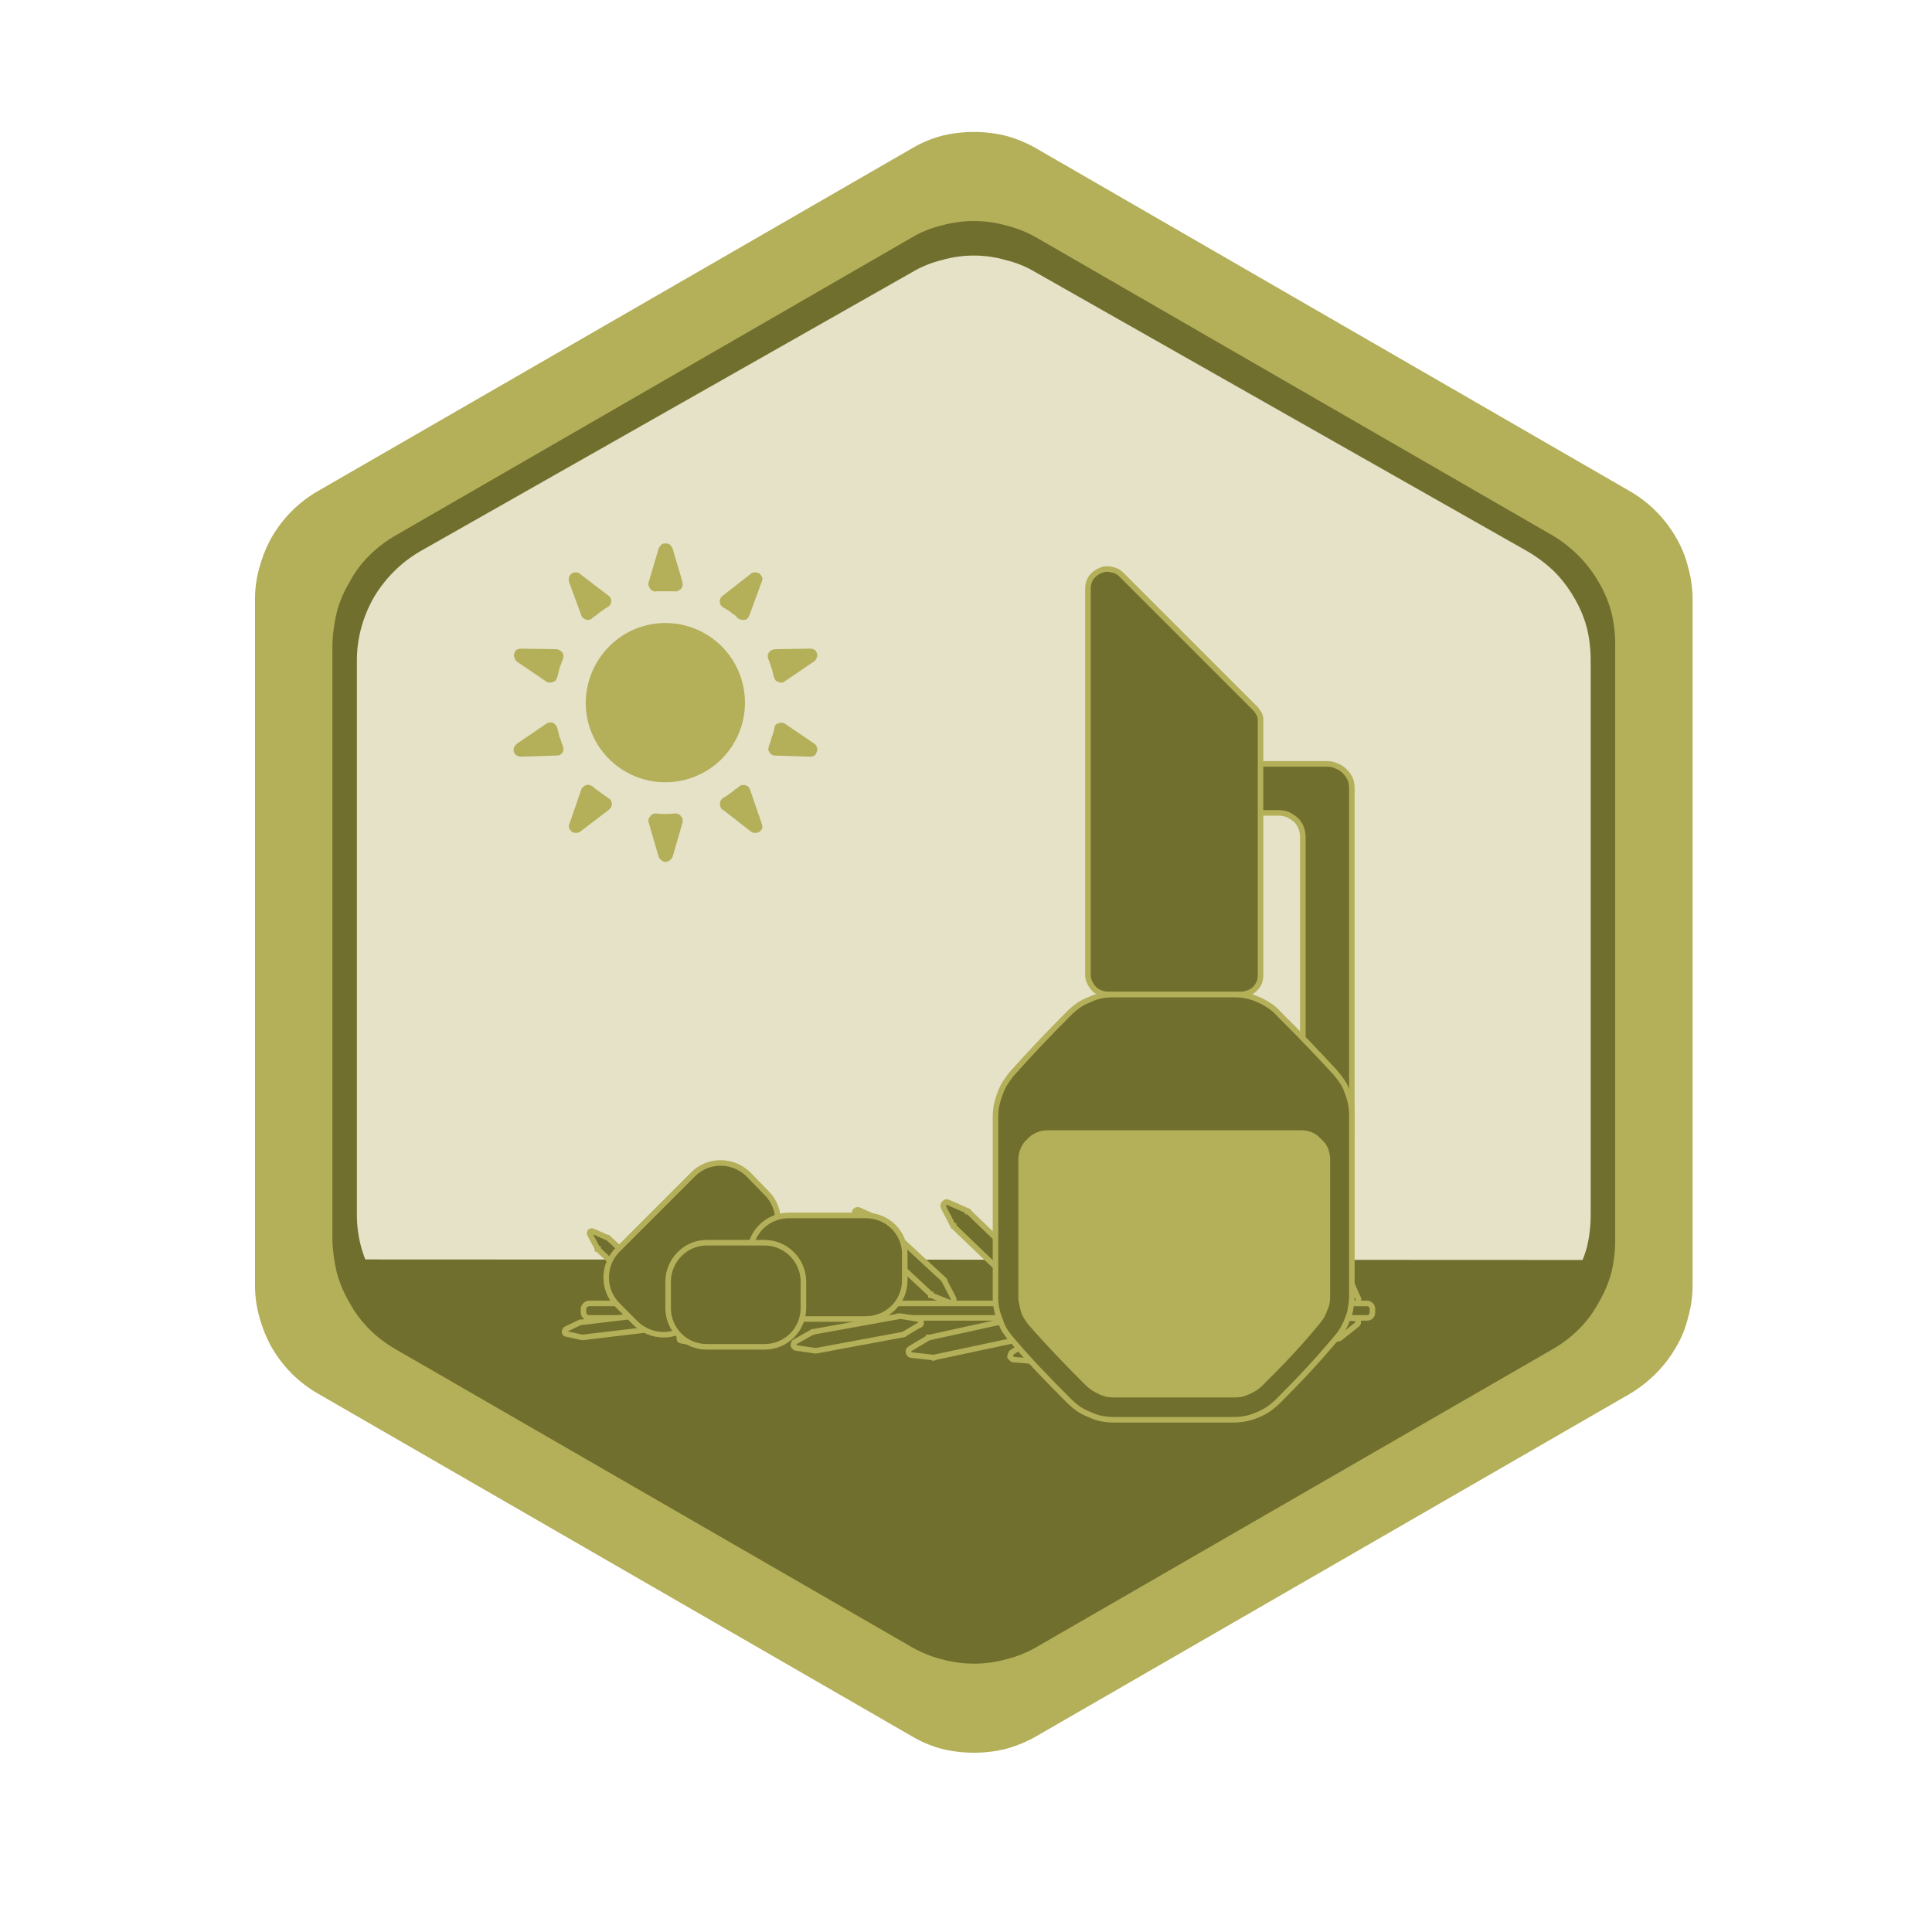 <svg version="1.2" xmlns="http://www.w3.org/2000/svg" viewBox="0 0 347 347" width="149" height="149">
	<title>medaille_Médaille PACA (36-41)-svg</title>
	<style>
		.s0 { fill: #b4af59 } 
		.s1 { fill: #706f2d } 
		.s2 { fill: #e5e2c8 } 
		.s3 { fill: #706f2d;stroke: #b4af59;stroke-miterlimit:10 } 
	</style>
	<g id="Médailles_Finales">
		<g id="PACA">
			<path id="Layer" class="s0" d="m304 230.8v-123.1q0-3-0.8-5.8-0.7-2.9-2.2-5.4-1.5-2.6-3.6-4.7-2.1-2.1-4.7-3.6l-106.5-61.5q-2.6-1.5-5.5-2.3-2.8-0.7-5.8-0.7-2.9 0-5.8 0.7-2.9 0.8-5.4 2.3l-106.6 61.5q-2.6 1.5-4.7 3.6-2.1 2.1-3.6 4.7-1.4 2.5-2.2 5.4-0.8 2.8-0.8 5.8v123.1q0 3 0.8 5.8 0.8 2.9 2.2 5.4 1.5 2.6 3.6 4.7 2.1 2.1 4.7 3.6l106.6 61.5q2.5 1.5 5.4 2.3 2.9 0.7 5.8 0.7 3 0 5.8-0.7 2.9-0.8 5.5-2.3l106.6-61.5q2.5-1.5 4.6-3.6 2.1-2.1 3.6-4.7 1.5-2.5 2.2-5.4 0.8-2.8 0.8-5.8z"/>
			<path id="Layer" class="s1" d="m290.1 222.8v-107.1q0-2.9-0.7-5.8-0.8-2.9-2.3-5.4-1.5-2.6-3.6-4.7-2.1-2.1-4.6-3.6l-92.7-53.5q-2.6-1.5-5.5-2.2-2.8-0.8-5.8-0.8-2.9 0-5.8 0.8-2.9 0.7-5.4 2.2l-92.7 53.5q-2.6 1.5-4.7 3.6-2.1 2.1-3.5 4.7-1.5 2.5-2.3 5.4-0.7 2.9-0.8 5.8v107.1q0.1 2.9 0.8 5.8 0.8 2.9 2.3 5.4 1.4 2.6 3.5 4.7 2.1 2.1 4.7 3.6l92.7 53.5q2.6 1.5 5.4 2.2 2.9 0.8 5.9 0.8 2.9 0 5.8-0.8 2.8-0.7 5.4-2.2l92.7-53.5q2.6-1.5 4.7-3.6 2.1-2.1 3.5-4.7 1.5-2.5 2.3-5.4 0.7-2.9 0.7-5.8z"/>
			<path id="Layer" class="s2" d="m285.7 218.2v-99.6q0-3-0.7-5.9-0.8-2.9-2.3-5.4-1.5-2.6-3.6-4.7-2.2-2.1-4.8-3.6l-88.3-50.1q-2.5-1.5-5.4-2.2-2.8-0.8-5.7-0.8-2.9 0-5.7 0.8-2.9 0.7-5.4 2.2l-88.3 50.1q-2.6 1.5-4.7 3.6-2.1 2.1-3.6 4.6-1.5 2.6-2.3 5.5-0.8 2.9-0.8 5.9v99.6q0 3 0.8 5.9 0.8 2.8 2.3 5.4 1.5 2.6 3.6 4.7 2.1 2.1 4.7 3.5l88.3 50.2q2.6 1.4 5.4 2.2 2.8 0.7 5.7 0.7 3 0 5.8-0.7 2.8-0.8 5.3-2.2l88.4-50.1q2.5-1.5 4.7-3.6 2.1-2.1 3.6-4.7 1.5-2.6 2.3-5.4 0.7-2.9 0.7-5.9z"/>
			<path id="Layer" class="s1" d="m63.1 226.2c2.4 7.4 11.1 13.7 18 17.7l54.2 31.3 0.6 0.4 23.9 13.8c2.4 1.4 5 2.4 7.6 3.1 2.7 0.7 5.4 1.1 8.2 1.1 2.8 0 5.5-0.4 8.2-1.1 2.6-0.7 5.2-1.7 7.6-3.1l23.9-13.8 0.6-0.4 54.2-31.3c6.9-4 13.9-10.2 16.3-17.6z"/>
			<path id="Layer" class="s3" d="m104.8 235.1c0-0.5 0.5-1 1-1h139.7c0.6 0 1 0.5 1 1v0.6c0 0.6-0.4 1-1 1h-139.7c-0.5 0-1-0.4-1-1z"/>
			<path id="Layer" class="s3" d="m116.7 233.1l-9.3-8.7q0 0 0 0 0-0.1 0-0.1-0.1 0-0.1 0 0 0 0-0.1l-1.3-2.4q-0.1-0.1-0.1-0.3 0-0.1 0.1-0.3 0.2-0.1 0.3-0.1 0.2 0 0.3 0.1l2.5 1.1q0 0 0.1 0 0 0 0 0 0 0 0 0 0.1 0.1 0.1 0.1l9.3 8.7q0 0 0 0 0.1 0 0.1 0 0 0.1 0 0.1 0 0 0 0l1.2 2.3q0.1 0.1 0.1 0.3-0.1 0.2-0.2 0.3-0.1 0.1-0.2 0.1-0.2 0-0.3 0l-2.4-1q0 0 0-0.1-0.1 0-0.1 0 0 0 0 0-0.1 0-0.1 0z"/>
			<path id="Layer" class="s3" d="m133.6 232.9l-10.2-9.5q0 0 0 0-0.1 0-0.1-0.1 0 0 0 0 0 0 0-0.1l-1.4-2.6q-0.1-0.1-0.1-0.3 0-0.2 0.1-0.3 0.1-0.1 0.3-0.2 0.2 0 0.3 0.1l2.8 1.2q0 0 0 0 0 0 0.1 0.1 0 0 0 0 0 0 0.1 0l10.1 9.5q0 0 0 0 0.1 0 0.1 0.1 0 0 0 0 0 0.1 0 0.1l1.3 2.4q0.1 0.2 0.1 0.4-0.1 0.1-0.2 0.3-0.1 0.1-0.3 0.1-0.1 0.1-0.3 0l-2.5-1.1q-0.1 0-0.1 0 0 0-0.1 0 0-0.1 0-0.1 0 0 0 0z"/>
			<path id="Layer" class="s3" d="m150.4 232.7l-11-10.2q-0.1-0.1-0.1-0.1 0 0 0 0 0-0.1 0-0.1-0.1 0-0.1 0l-1.5-2.9q-0.1-0.1-0.1-0.3 0-0.2 0.2-0.4 0.1-0.1 0.3-0.1 0.2-0.1 0.3 0l3 1.3q0 0.1 0 0.1 0.1 0 0.1 0 0 0 0 0 0.1 0.1 0.1 0.1l11 10.2q0 0 0 0.1 0.1 0 0.1 0 0 0 0 0.1 0 0 0.1 0l1.3 2.7q0.1 0.2 0.1 0.4 0 0.1-0.2 0.3-0.1 0.1-0.3 0.2-0.2 0-0.3-0.1l-2.8-1.2q0 0-0.1 0 0 0 0 0 0 0-0.1-0.1 0 0 0 0z"/>
			<path id="Layer" class="s3" d="m167.2 232.5l-11.8-11q-0.1 0-0.1 0 0-0.1 0-0.1-0.1 0-0.1-0.1 0 0 0 0l-1.6-3.1q-0.2-0.1-0.1-0.3 0-0.3 0.1-0.4 0.2-0.2 0.4-0.2 0.2 0 0.4 0.1l3.1 1.4q0.1 0 0.1 0 0 0 0 0.1 0.1 0 0.1 0 0 0 0 0l11.9 11q0 0.1 0 0.1 0 0 0.1 0.1 0 0 0 0 0 0 0 0.1l1.5 2.9q0.1 0.1 0.1 0.3 0 0.2-0.2 0.4-0.1 0.1-0.3 0.2-0.2 0-0.4-0.1l-3-1.2q0-0.1-0.1-0.1 0 0 0 0 0 0-0.1 0 0-0.1 0-0.1z"/>
			<path id="Layer" class="s3" d="m183.9 232.4l-12.5-12q0 0-0.1-0.1 0 0 0 0 0 0 0-0.1-0.1 0-0.1 0l-1.7-3.3q-0.1-0.2-0.1-0.4 0.1-0.3 0.2-0.4 0.2-0.2 0.4-0.2 0.2 0 0.4 0.1l3.4 1.5q0 0 0 0.1 0.1 0 0.1 0 0 0 0 0 0.1 0.1 0.1 0.1l12.5 12q0 0 0 0 0.1 0.1 0.1 0.1 0 0 0 0.1 0 0 0.1 0l1.5 3.2q0.1 0.1 0.1 0.3-0.1 0.3-0.2 0.4-0.2 0.2-0.4 0.2-0.2 0-0.4-0.1l-3.1-1.3q-0.1 0-0.1-0.1-0.1 0-0.1 0 0 0-0.1-0.1 0 0 0 0z"/>
			<path id="Layer" class="s3" d="m197.7 232.4l-12.5-12.3q0 0-0.1-0.1 0 0 0 0 0-0.1-0.1-0.1 0 0 0-0.1l-1.7-3.3q-0.1-0.2-0.1-0.4 0.1-0.3 0.2-0.4 0.2-0.2 0.4-0.2 0.2-0.1 0.4 0.1l3.4 1.6q0 0 0.1 0 0 0.1 0 0.1 0.1 0 0.1 0 0 0 0.1 0.1l12.5 12.3q0 0 0 0.1 0 0 0.1 0 0 0.1 0 0.1 0 0 0 0.1l1.5 3.1q0.1 0.2 0.1 0.5 0 0.2-0.2 0.3-0.1 0.2-0.3 0.2-0.3 0.1-0.5-0.1l-3.2-1.4q0 0 0 0-0.1-0.1-0.1-0.1 0 0-0.1 0 0-0.1 0-0.1z"/>
			<path id="Layer" class="s3" d="m211.6 232.4l-12.7-12.6q0 0-0.1 0 0 0 0-0.1 0 0-0.1 0 0-0.1 0-0.1l-1.7-3.4q-0.1-0.2-0.1-0.4 0-0.3 0.2-0.4 0.2-0.2 0.4-0.2 0.2-0.1 0.4 0.1l3.5 1.6q0 0 0 0.1 0.1 0 0.1 0 0 0 0 0 0.1 0.1 0.1 0.1l12.7 12.5q0 0.1 0 0.1 0.1 0 0.1 0.1 0 0 0 0 0.1 0.1 0.1 0.1l1.5 3.2q0.1 0.2 0.1 0.4-0.1 0.2-0.2 0.4-0.2 0.2-0.4 0.2-0.2 0-0.4-0.1l-3.3-1.4q0-0.1 0-0.1-0.1 0-0.1 0 0 0-0.1-0.1 0 0 0 0z"/>
			<path id="Layer" class="s3" d="m225.5 232.3l-12.9-12.7q0 0-0.1 0 0-0.1 0-0.1 0 0 0-0.1-0.1 0-0.1 0l-1.7-3.5q-0.1-0.2-0.1-0.4 0-0.3 0.2-0.4 0.2-0.2 0.4-0.2 0.2-0.1 0.4 0.1l3.5 1.6q0 0.1 0.1 0.1 0 0 0 0 0.1 0 0.1 0.1 0 0 0 0l12.9 12.7q0.1 0.1 0.1 0.1 0 0 0 0.1 0.1 0 0.1 0 0 0.1 0 0.1l1.6 3.3q0.1 0.2 0 0.4 0 0.2-0.1 0.4-0.2 0.2-0.4 0.2-0.3 0-0.5-0.1l-3.2-1.5q-0.1 0-0.1 0-0.1 0-0.1-0.1 0 0-0.1 0 0 0 0-0.1z"/>
			<path id="Layer" class="s3" d="m239.4 232.3l-13.1-12.9q0 0 0-0.1-0.1 0-0.1 0 0-0.1 0-0.1-0.1 0-0.1-0.1l-1.7-3.5q-0.2-0.2-0.1-0.4 0-0.3 0.2-0.4 0.1-0.2 0.4-0.2 0.2-0.1 0.4 0l3.6 1.8q0 0 0 0 0.1 0 0.1 0 0 0.1 0 0.1 0.1 0 0.1 0.1l13.1 12.9q0 0 0 0 0.1 0 0.1 0.1 0 0 0 0 0.1 0.1 0.1 0.1l1.5 3.4q0.1 0.1 0.1 0.4 0 0.2-0.2 0.4-0.1 0.1-0.4 0.2-0.2 0-0.4-0.1l-3.3-1.5q-0.1 0-0.1-0.1-0.1 0-0.1 0 0 0-0.1-0.1 0 0 0 0z"/>
			<path id="Layer" class="s3" d="m117 236l-12.6 1.5q-0.1 0-0.1 0 0 0 0 0-0.1 0-0.1 0 0 0 0 0l-2.5 1.2q-0.2 0.1-0.2 0.2-0.1 0.1-0.1 0.3 0 0.2 0.1 0.3 0.1 0.1 0.3 0.1l2.7 0.6q0 0 0 0 0 0 0.1 0 0 0 0 0 0.1 0 0.1 0l12.6-1.5q0 0 0.1 0 0 0 0 0 0.1 0 0.1 0 0 0 0 0l2.3-1.2q0.1-0.1 0.2-0.2 0.1-0.1 0.1-0.3 0-0.1-0.1-0.3-0.2-0.1-0.3-0.1l-2.5-0.6q0 0 0 0-0.1 0-0.1 0 0 0 0 0-0.1 0-0.1 0z"/>
			<path id="Layer" class="s3" d="m139.3 236.2l-14.1 2.1q0 0-0.1 0 0 0 0 0 0 0.1-0.1 0.1 0 0 0 0l-2.7 1.4q-0.2 0.1-0.3 0.2 0 0.2 0 0.4 0 0.1 0.1 0.3 0.2 0.1 0.3 0.1l3 0.5q0.1 0 0.1 0 0 0.1 0 0.1 0.1 0 0.1-0.1 0 0 0.1 0l14-2.1q0.1 0 0.1 0 0 0 0.1 0 0 0 0-0.1 0.1 0 0.1 0l2.5-1.4q0.1 0 0.2-0.2 0.1-0.2 0.1-0.3-0.1-0.2-0.2-0.3-0.1-0.1-0.3-0.2l-2.8-0.5q0 0 0 0-0.1 0-0.1 0 0 0-0.1 0 0 0 0 0z"/>
			<path id="Layer" class="s3" d="m161.6 236.4l-15.5 2.8q-0.1 0-0.1 0 0 0 0 0-0.1 0.1-0.1 0.1 0 0-0.1 0l-3 1.7q-0.1 0-0.2 0.2-0.1 0.2-0.1 0.4 0 0.2 0.2 0.3 0.1 0.2 0.3 0.2l3.4 0.5q0 0 0 0 0.1 0 0.1 0 0 0 0.1 0 0 0 0 0l15.6-2.9q0 0 0 0 0.1 0 0.1 0 0 0 0 0 0.1 0 0.1-0.1l2.7-1.6q0.2 0 0.3-0.2 0.1-0.2 0-0.4 0-0.2-0.1-0.3-0.2-0.2-0.4-0.2l-3.1-0.5q0 0 0 0-0.1 0-0.1 0 0 0-0.1 0 0 0 0 0z"/>
			<path id="Layer" class="s3" d="m183.9 236.5l-16.9 3.7q0 0-0.1 0 0 0 0 0-0.1 0-0.1 0 0 0.1-0.1 0.1l-3.2 1.9q-0.2 0.1-0.3 0.3-0.1 0.2 0 0.4 0 0.2 0.2 0.4 0.2 0.1 0.4 0.1l3.7 0.4q0 0.1 0.1 0.1 0 0 0 0 0.1 0 0.1 0 0.1 0 0.1-0.1l16.9-3.6q0 0 0.1 0 0 0 0-0.1 0.1 0 0.1 0 0 0 0.1 0l2.9-1.9q0.2-0.1 0.3-0.3 0.1-0.2 0-0.4 0-0.2-0.2-0.3-0.1-0.2-0.4-0.2l-3.4-0.5q0 0-0.1 0 0 0-0.1 0 0 0 0 0-0.1 0-0.1 0z"/>
			<path id="Layer" class="s3" d="m202.3 236.5l-17.1 4.3q0 0-0.1 0 0 0 0 0-0.1 0-0.1 0 0 0.1-0.1 0.1l-3.2 2q-0.1 0.1-0.2 0.4-0.1 0.2-0.1 0.4 0.1 0.2 0.3 0.3 0.1 0.2 0.4 0.2l3.7 0.3q0.1 0 0.1 0 0 0 0.1 0 0 0 0 0 0.1 0 0.1 0l17.1-4.3q0.1 0 0.1 0 0.1 0 0.1 0 0 0 0.1-0.1 0 0 0 0l2.9-2q0.2-0.1 0.3-0.3 0.1-0.2 0-0.4 0-0.3-0.2-0.4-0.2-0.1-0.4-0.1l-3.5-0.4q0 0 0 0-0.1 0-0.1 0-0.1 0-0.1 0 0 0-0.1 0z"/>
			<path id="Layer" class="s3" d="m220.8 236.5l-17.4 4.8q0 0 0 0-0.1 0-0.1 0 0 0.1-0.1 0.1 0 0 0 0l-3.2 2.2q-0.2 0.1-0.3 0.3-0.1 0.2-0.1 0.5 0.1 0.2 0.3 0.3 0.2 0.1 0.4 0.1l3.9 0.3q0 0 0 0 0.1 0 0.1 0 0.1 0 0.1 0 0 0 0.1 0l17.3-4.8q0.1 0 0.1 0 0 0 0.1-0.1 0 0 0.1 0 0 0 0 0l2.9-2.2q0.2-0.1 0.3-0.3 0.1-0.2 0-0.5-0.1-0.2-0.2-0.3-0.2-0.1-0.4-0.1l-3.6-0.4z"/>
			<path id="Layer" class="s3" d="m239.3 236.5l-17.6 5.3q-0.1 0-0.1 0 0 0-0.1 0.1 0 0 0 0-0.1 0-0.1 0l-3.2 2.3q-0.2 0.2-0.3 0.4-0.1 0.2 0 0.4 0 0.2 0.2 0.4 0.2 0.1 0.5 0.1l3.9 0.2q0 0 0.1 0 0 0 0.1 0 0 0 0 0 0.1 0 0.1 0l17.6-5.3q0.1 0 0.1 0 0 0 0.1-0.1 0 0 0 0 0.1 0 0.1 0l2.9-2.3q0.2-0.1 0.3-0.3 0.1-0.2 0-0.4 0-0.3-0.2-0.4-0.2-0.1-0.4-0.1l-3.7-0.3q0 0-0.1 0 0 0-0.1 0 0 0 0 0-0.1 0-0.1 0z"/>
			<path id="Layer" class="s3" d="m110.9 234.4c-2.7-2.7-2.7-7.2 0-9.9l13.6-13.6c2.7-2.7 7.1-2.7 9.9 0l3.3 3.4c2.7 2.7 2.7 7.1 0 9.8l-13.6 13.6c-2.7 2.7-7.1 2.7-9.9 0z"/>
			<path id="Layer" class="s3" d="m134.7 225.2c0-3.8 3.1-6.9 7-6.9h13.8c3.9 0 7 3.1 7 6.9v4.8c0 3.8-3.1 6.9-7 6.9h-13.8c-3.9 0-7-3.1-7-6.9z"/>
			<path id="Layer" class="s3" d="m120 230.2c0-3.8 3.1-7 6.9-7h10.4c3.9 0 7 3.2 7 7v4.7c0 3.9-3.1 7-7 7h-10.4c-3.8 0-6.9-3.1-6.9-7z"/>
			<path id="Layer" class="s3" d="m215.6 141.6q0 0.9 0.4 1.7 0.3 0.8 0.9 1.4 0.6 0.6 1.4 1 0.8 0.3 1.7 0.3h9.7q0.8 0 1.6 0.3 0.8 0.4 1.5 1 0.6 0.6 0.9 1.4 0.3 0.8 0.3 1.7v52.5q0 0.8 0.4 1.6 0.3 0.8 0.9 1.5 0.6 0.6 1.5 0.9 0.8 0.3 1.6 0.3 0.9 0 1.7-0.3 0.8-0.3 1.4-0.9 0.6-0.7 1-1.5 0.3-0.8 0.3-1.6v-61.3q0-0.9-0.3-1.7-0.4-0.8-1-1.4-0.6-0.6-1.4-0.9-0.8-0.4-1.7-0.4h-18.4q-0.9 0-1.7 0.4-0.8 0.3-1.4 0.9-0.6 0.6-0.9 1.4-0.4 0.8-0.4 1.7z"/>
			<path id="Layer" class="s3" d="m221.5 255h-21.4q-1.1 0-2.2-0.2-1.1-0.2-2.1-0.7-1.1-0.4-2-1-1-0.7-1.8-1.5c-4-4-7-7.1-10.4-11.1q-0.6-0.7-1.2-1.6-0.5-0.9-0.8-1.9-0.4-0.9-0.6-1.9-0.2-1-0.2-2v-32.6q0-1 0.2-2 0.2-1 0.6-2 0.3-0.9 0.8-1.8 0.6-0.9 1.2-1.7c3.5-3.9 6.5-7.1 10.4-11q0.8-0.8 1.8-1.5 0.9-0.6 2-1 1-0.5 2.1-0.7 1.1-0.2 2.2-0.2h21.4q1.1 0 2.2 0.2 1.1 0.2 2.2 0.7 1 0.4 1.9 1 1 0.6 1.8 1.5c3.9 3.9 6.8 6.9 10.2 10.6q0.7 0.8 1.3 1.7 0.6 0.9 0.9 1.9 0.4 1 0.6 2 0.2 1.1 0.2 2.1v32.5q0 1-0.2 2-0.1 1-0.5 1.9-0.3 0.9-0.8 1.8-0.5 0.9-1.1 1.6c-3.6 4.3-6.6 7.5-10.6 11.5q-0.8 0.8-1.8 1.5-0.9 0.6-1.9 1-1.1 0.5-2.2 0.7-1.1 0.2-2.2 0.2z"/>
			<path id="Layer" class="s3" d="m225.4 127.2l-24-24c-0.5-0.5-1.1-0.8-1.8-0.9-0.7-0.2-1.4-0.1-2 0.2-0.6 0.2-1.2 0.7-1.6 1.2-0.4 0.6-0.6 1.3-0.6 2v69.4q0 0.7 0.3 1.3 0.3 0.7 0.8 1.2 0.5 0.5 1.1 0.7 0.6 0.3 1.3 0.3h24q0.7 0 1.4-0.3 0.6-0.2 1.1-0.7 0.5-0.5 0.8-1.2 0.2-0.6 0.2-1.3v-45.4q0-0.4 0-0.7-0.1-0.3-0.2-0.7-0.2-0.3-0.4-0.6-0.2-0.3-0.4-0.5z"/>
			<path id="Layer" class="s0" d="m182.9 208.3v24.8q0 0.6 0.2 1.3 0.1 0.6 0.3 1.3 0.2 0.6 0.6 1.2 0.3 0.5 0.7 1c3.4 3.9 6.3 6.9 10.3 10.9q0.5 0.5 1.1 0.9 0.6 0.4 1.3 0.7 0.6 0.3 1.4 0.5 0.7 0.1 1.4 0.1h21.4q0.7 0 1.4-0.1 0.7-0.2 1.4-0.5 0.7-0.3 1.3-0.7 0.6-0.4 1.1-0.9c4-4 7-7.1 10.4-11.3q0.4-0.5 0.7-1 0.3-0.6 0.5-1.2 0.3-0.6 0.4-1.2 0.1-0.6 0.1-1.3v-24.6q0-1-0.4-2-0.4-0.9-1.2-1.6-0.7-0.8-1.6-1.2-1-0.4-2-0.4h-45.5q-1.1 0-2 0.4-1 0.4-1.7 1.2-0.8 0.7-1.2 1.7-0.4 0.9-0.4 2z"/>
			<path id="Layer" class="s0" d="m119.5 140.5c-7.9 0-14.3-6.4-14.3-14.3 0.1-7.9 6.4-14.3 14.3-14.3 7.9 0 14.3 6.4 14.3 14.3 0 7.9-6.4 14.3-14.3 14.3z"/>
			<path id="Layer" class="s0" d="m100 116.6l-6.4-0.1q-0.4 0-0.8 0.2-0.3 0.2-0.4 0.6-0.2 0.4 0 0.8 0.1 0.4 0.4 0.7l5.3 3.6q0.3 0.2 0.6 0.2 0.3 0 0.6-0.1 0.3-0.1 0.5-0.3 0.2-0.3 0.3-0.6 0.1-0.4 0.2-0.8 0.1-0.4 0.2-0.8 0.1-0.4 0.3-0.8 0.1-0.4 0.3-0.8 0.1-0.3 0.1-0.6 0-0.3-0.2-0.6-0.2-0.2-0.4-0.4-0.3-0.1-0.6-0.2z"/>
			<path id="Layer" class="s0" d="m109.3 107l-5.1-3.9q-0.3-0.3-0.7-0.3-0.5 0-0.8 0.2-0.4 0.3-0.5 0.7-0.1 0.4 0 0.8l2.2 6q0.1 0.3 0.3 0.5 0.3 0.2 0.6 0.3 0.3 0.1 0.6 0 0.3-0.1 0.5-0.3 0.3-0.3 0.7-0.5 0.3-0.3 0.6-0.5 0.4-0.3 0.7-0.5 0.4-0.3 0.8-0.5 0.2-0.1 0.4-0.4 0.1-0.2 0.2-0.5 0-0.3-0.1-0.6-0.1-0.3-0.4-0.5z"/>
			<path id="Layer" class="s0" d="m119.5 106.2c0.6 0 1.2 0 1.7 0q0.3 0.1 0.6-0.1 0.3-0.1 0.5-0.3 0.2-0.3 0.3-0.6 0-0.3 0-0.6l-1.8-6.1q-0.2-0.4-0.5-0.7-0.3-0.2-0.8-0.2-0.4 0-0.7 0.2-0.3 0.3-0.5 0.7l-1.8 6.1q-0.1 0.3 0 0.6 0.1 0.3 0.3 0.6 0.2 0.2 0.4 0.3 0.3 0.2 0.7 0.1c0.5 0 1.1 0 1.6 0z"/>
			<path id="Layer" class="s0" d="m138 118.4q0.2 0.4 0.3 0.8 0.1 0.4 0.3 0.8 0.1 0.4 0.2 0.8 0.1 0.4 0.2 0.8 0.1 0.3 0.3 0.6 0.2 0.2 0.5 0.3 0.3 0.1 0.6 0.1 0.3 0 0.5-0.2l5.3-3.6q0.4-0.3 0.5-0.7 0.2-0.4 0-0.8-0.1-0.4-0.4-0.6-0.4-0.2-0.8-0.2l-6.4 0.1q-0.3 0.1-0.6 0.2-0.3 0.2-0.4 0.4-0.2 0.3-0.2 0.6 0 0.3 0.1 0.6z"/>
			<path id="Layer" class="s0" d="m134.6 110.5l2.2-6q0.2-0.4 0.1-0.8-0.2-0.4-0.5-0.7-0.4-0.2-0.8-0.2-0.5 0-0.8 0.3l-5 3.9q-0.3 0.2-0.4 0.5-0.2 0.3-0.1 0.6 0 0.3 0.1 0.5 0.2 0.3 0.5 0.5 0.3 0.2 0.7 0.4 0.4 0.3 0.7 0.5 0.3 0.3 0.7 0.5 0.3 0.3 0.6 0.6 0.3 0.2 0.6 0.2 0.3 0.1 0.6 0 0.3 0 0.5-0.3 0.2-0.2 0.3-0.5z"/>
			<path id="Layer" class="s0" d="m139.1 135.7l6.4 0.2q0.4 0 0.8-0.2 0.3-0.3 0.4-0.7 0.2-0.4 0-0.8-0.1-0.4-0.4-0.6l-5.3-3.6q-0.3-0.2-0.6-0.2-0.3 0-0.6 0.1-0.3 0.1-0.5 0.3-0.2 0.3-0.2 0.6-0.1 0.4-0.2 0.8-0.1 0.4-0.3 0.8-0.1 0.4-0.2 0.8-0.2 0.4-0.3 0.8-0.1 0.3-0.1 0.6 0 0.3 0.2 0.5 0.1 0.3 0.4 0.4 0.2 0.2 0.5 0.2z"/>
			<path id="Layer" class="s0" d="m129.8 145.4l5 3.9q0.4 0.3 0.8 0.3 0.4 0 0.8-0.2 0.4-0.3 0.5-0.7 0.1-0.4-0.1-0.8l-2.1-6.1q-0.1-0.3-0.3-0.5-0.3-0.2-0.6-0.3-0.3 0-0.6 0-0.3 0.1-0.5 0.3-0.3 0.3-0.7 0.5-0.3 0.3-0.6 0.5-0.4 0.3-0.7 0.5-0.4 0.3-0.8 0.5-0.2 0.1-0.4 0.4-0.2 0.3-0.2 0.6 0 0.3 0.1 0.6 0.1 0.3 0.3 0.5z"/>
			<path id="Layer" class="s0" d="m119.5 146.2c-0.5 0-1.1 0-1.6-0.1q-0.4 0-0.6 0.1-0.3 0.1-0.5 0.4-0.2 0.2-0.3 0.5-0.1 0.3 0 0.6l1.8 6.2q0.2 0.4 0.5 0.6 0.3 0.3 0.7 0.3 0.5 0 0.8-0.3 0.3-0.2 0.5-0.6l1.8-6.2q0-0.3 0-0.6-0.1-0.3-0.3-0.5-0.2-0.3-0.5-0.4-0.3-0.1-0.6-0.1-0.8 0.1-1.7 0.1z"/>
			<path id="Layer" class="s0" d="m104.4 141.8l-2.1 6.1q-0.2 0.4-0.1 0.8 0.2 0.4 0.5 0.7 0.4 0.2 0.8 0.2 0.4 0 0.8-0.3l5.1-3.9q0.2-0.2 0.4-0.5 0.1-0.3 0.1-0.6-0.1-0.3-0.2-0.6-0.2-0.2-0.5-0.4-0.3-0.2-0.7-0.5-0.3-0.2-0.7-0.5-0.3-0.2-0.7-0.5-0.3-0.2-0.6-0.5-0.2-0.2-0.6-0.3-0.3-0.1-0.6 0-0.3 0.1-0.5 0.3-0.3 0.2-0.4 0.5z"/>
			<path id="Layer" class="s0" d="m98.1 130l-5.3 3.6q-0.3 0.3-0.5 0.7-0.1 0.4 0 0.8 0.2 0.4 0.5 0.6 0.4 0.2 0.8 0.2l6.4-0.2q0.3 0 0.6-0.1 0.2-0.2 0.4-0.4 0.2-0.3 0.2-0.6 0-0.3-0.1-0.6-0.2-0.4-0.3-0.8-0.1-0.4-0.3-0.8-0.1-0.4-0.2-0.8-0.1-0.4-0.2-0.8-0.1-0.3-0.3-0.6-0.2-0.2-0.5-0.4-0.3-0.1-0.6 0-0.3 0-0.6 0.2z"/>
		</g>
	</g>
</svg>